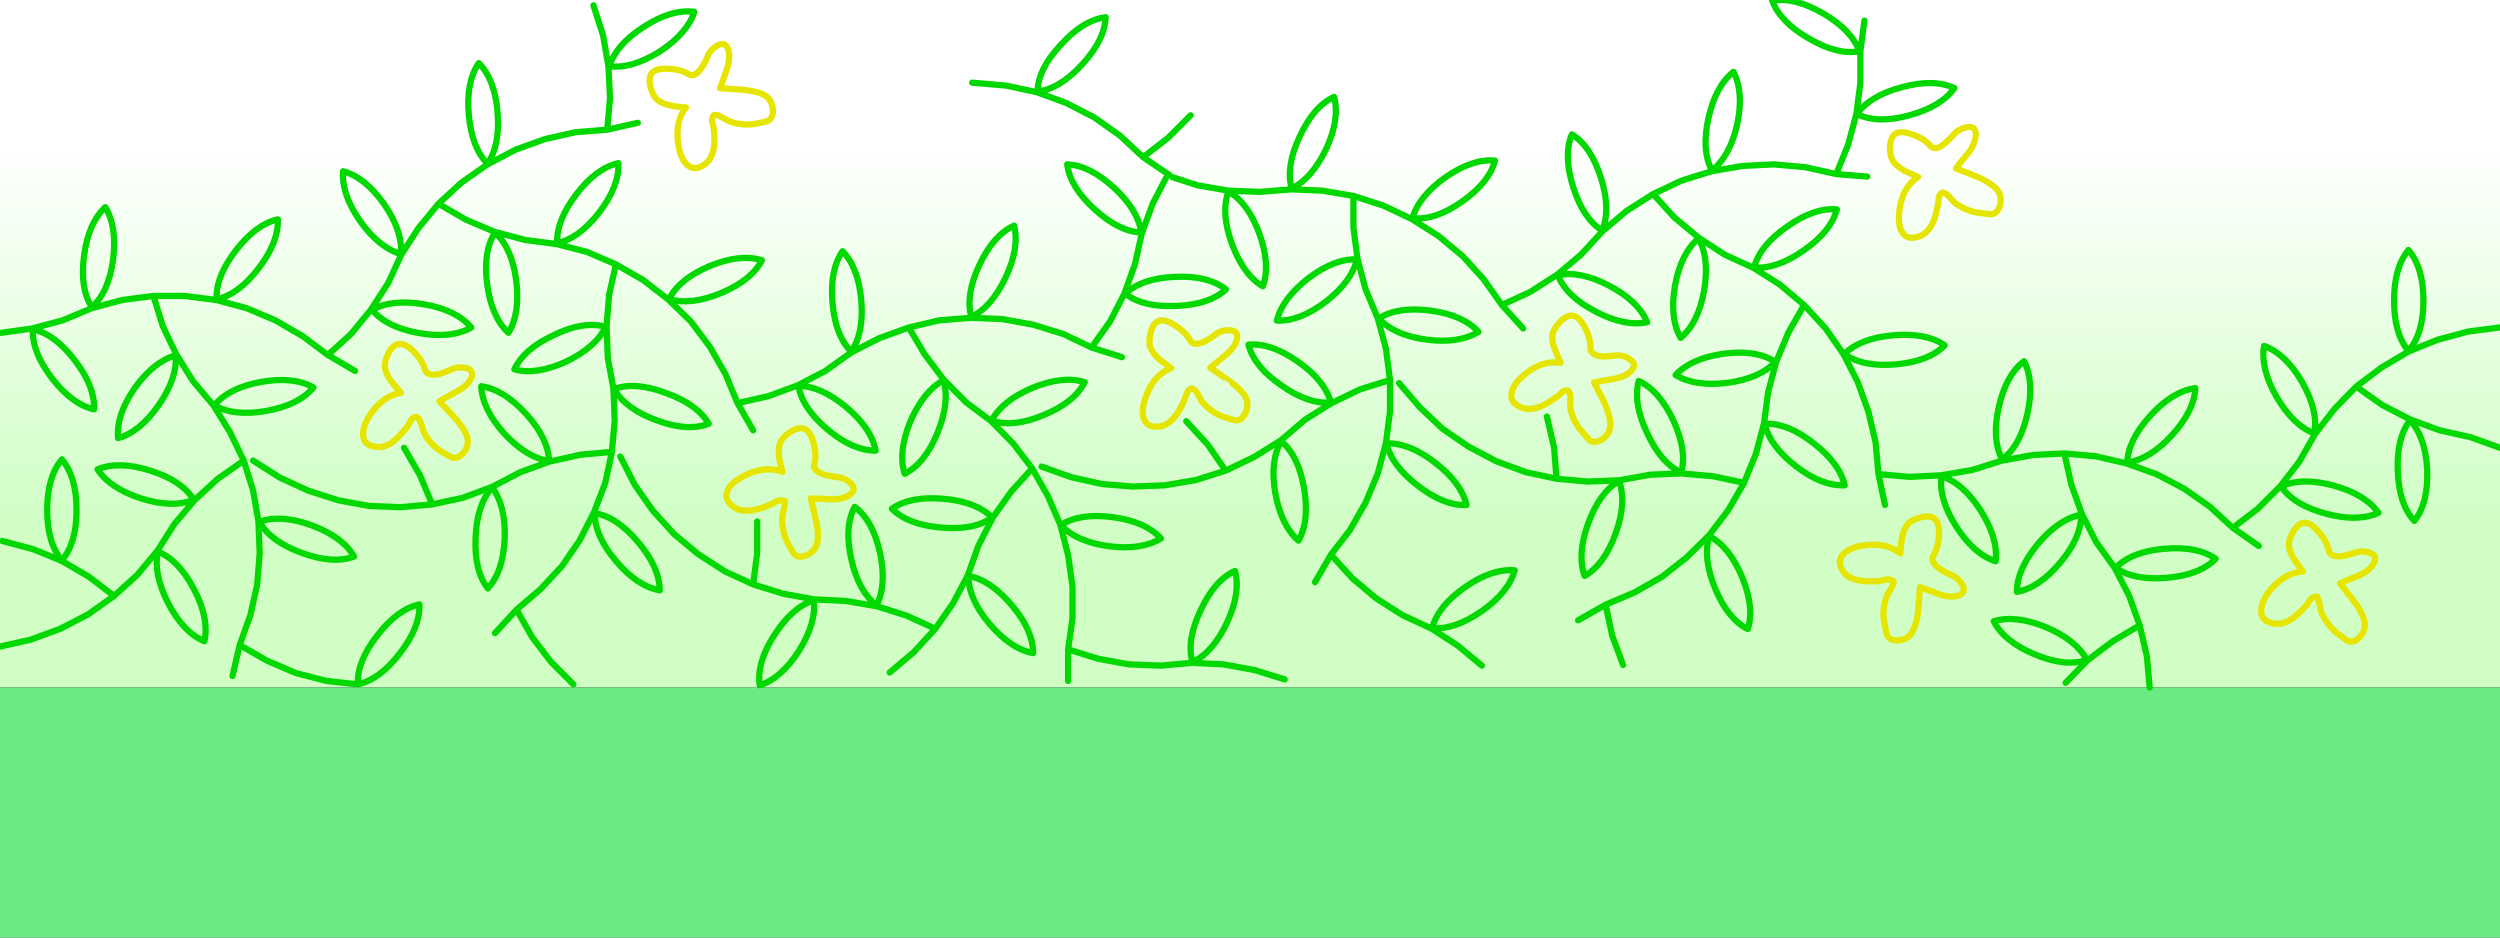 
<svg xmlns="http://www.w3.org/2000/svg" version="1.1" xmlns:xlink="http://www.w3.org/1999/xlink" preserveAspectRatio="none" x="0px" y="0px" width="400px" height="150px" viewBox="0 0 400 150">
<rect x="0" y="0" width="400" height="150" fill="#333333" stroke="none"/>
<defs>
<linearGradient id="Gradient_1" gradientUnits="userSpaceOnUse" x1="200" y1="21.5" x2="200" y2="83.1" spreadMethod="pad">
<stop  offset="1.961%" stop-color="#FFFFFF"/>

<stop  offset="100%" stop-color="#D0FEC5"/>
</linearGradient>

<g id="background_alt_0_Layer1_0_FILL">
<path fill="url(#Gradient_1)" stroke="none" d="
M 400 110
L 400 0 0 0 0 110 400 110 Z"/>

<path fill="#6AEA84" stroke="none" d="
M 400 150
L 400 110 0 110 0 150 400 150 Z"/>
</g>

<path id="background_alt_0_Layer1_1_1_STROKES" stroke="#00D800" stroke-width="1" stroke-linejoin="round" stroke-linecap="round" fill="none" d="
M 385.35 40
Q 387.75 42.8 387.75 48.1 387.75 53.4 385.35 56.15 383.05 53.4 383.05 48.1 383.05 42.8 385.35 40 Z
M 362.25 55.35
Q 365.7 56.6 368.35 61.15 370.95 65.75 370.3 69.35 366.95 68.1 364.25 63.5 361.65 58.95 362.25 55.35 Z
M 351.25 62.1
Q 347.65 62.6 344.1 66.45 340.5 70.4 340.35 74 343.95 73.5 347.5 69.65 351.1 65.7 351.25 62.1 Z
M 298.75 28.25
L 293.8 27.85 288.85 26.75 283.8 26.3 278.8 26.55 273.85 27.4 269.05 28.9 264.5 31.05 267.85 34.75 271.75 38 275.95 40.75 280.55 42.85 284.8 45.55 288.65 48.8 292.1 52.55 294.95 56.65 297.25 61.15 298.95 65.9 300.1 70.8 300.55 75.85 305.5 76.3 310.55 76.05 315.55 75.2 320.3 73.7 325.3 72.8 330.3 72.55 335.3 73 340.25 74.15 345 75.85 349.4 78.15 353.55 81.05 357.25 84.45 361.25 81.4 364.85 77.8 367.9 73.85 370.4 69.45 373.5 65.45 377 61.85 381.05 58.8 385.35 56.25 390.05 54.35 394.9 53.05 399.9 52.4
M 326.05 87.05
Q 322.7 91.1 322.7 94.7 326.25 94.05 329.65 90 333 86 333 82.35 329.45 83 326.05 87.05 Z
M 330.3 72.55
L 331.4 77.5 333.1 82.25 335.4 86.75 338.35 90.85 340.65 95.3 342.35 100.05 343.5 105 343.95 110
M 354.5 89.4
Q 352 92 346.7 92.45 341.45 92.9 338.5 90.85 341.05 88.25 346.3 87.8 351.55 87.35 354.5 89.4 Z
M 357.25 84.45
L 361.4 87.35
M 377 61.85
L 381.15 64.8 385.6 67.1 390.35 68.85 395.3 69.95 400 71.65
M 373.4 77.7
Q 378.45 79.1 380.55 82.05 377.25 83.55 372.2 82.2 367.05 80.85 365 77.85 368.25 76.3 373.4 77.7 Z
M 386.3 83.35
Q 383.85 80.75 383.65 75.45 383.4 70.15 385.6 67.25 388.1 69.95 388.35 75.2 388.55 80.5 386.3 83.35 Z
M 325.55 104.7
Q 320.65 102.65 319 99.4 322.5 98.35 327.35 100.35 332.2 102.4 333.9 105.6 330.45 106.75 325.55 104.7 Z
M 342.35 100.05
L 338.05 102.6 334 105.65 330.5 109.25
M 305.5 18.45
Q 300.4 19.85 297.1 18.25 299.2 15.3 304.3 13.95 309.45 12.55 312.7 14.1 310.6 17.05 305.5 18.45 Z
M 293.8 27.85
L 295.7 23.15 297 18.3 297.65 13.35 297.65 8.3 298.3 3.3
M 289.4 6.15
Q 294 8.85 297.5 8.2 296.25 4.8 291.7 2.15 287.15 -0.5 283.55 0.1 284.85 3.55 289.4 6.15 Z
M 293.9 33.5
Q 290.25 33.2 285.95 36.25 281.6 39.25 280.65 42.8 284.25 43.1 288.6 40.05 292.95 37.05 293.9 33.5 Z
M 277.35 11.5
Q 279.05 14.75 277.95 19.9 276.75 25.1 273.9 27.25 272.2 24.05 273.35 18.9 274.5 13.75 277.35 11.5 Z
M 256.15 28.45
Q 254.55 23.4 251.5 21.5 250.1 24.85 251.7 29.9 253.25 34.9 256.35 36.9 257.75 33.5 256.15 28.45 Z
M 257.45 45.7
Q 262.1 48.15 263.55 51.55 259.95 52.3 255.3 49.85 250.65 47.45 249.25 44.05 252.75 43.25 257.45 45.7 Z
M 187.6 28.35
L 191.6 29.65 196.5 30.5 201.55 30.7 206.6 30.3 211.55 30.5 216.55 31.35 221.35 32.9 225.9 35.05 230.15 37.75 234.05 41 237.4 44.7 240.3 48.8 244.85 46.7 249.15 43.95 252.95 40.75 256.4 37 260.25 33.75 264.5 31.05
M 271.75 38.15
Q 268.95 40.55 268 45.7 267.1 50.9 268.9 54.05 271.7 51.75 272.65 46.55 273.55 41.3 271.75 38.15 Z
M 268.1 60
Q 270.55 57.35 275.75 56.6 281 55.9 284.05 57.9 281.6 60.55 276.4 61.25 271.2 61.9 268.1 60 Z
M 288.65 48.8
L 286.15 53.2 284.2 57.85 282.9 62.75 282.25 67.7 280.95 72.6 279.05 77.25 276.5 81.65 273.45 85.65 269.85 89.2 265.9 92.3 261.5 94.8 256.9 96.75 257.95 101.7 259.7 106.4
M 223.85 61.3
L 227.15 65.15 230.8 68.6 234.95 71.45 239.4 73.8 244.15 75.55 249.05 76.6 248.65 71.6 247.5 66.65
M 259.05 76.95
Q 260.3 80.4 258.5 85.35 256.7 90.35 253.55 92.15 252.3 88.75 254.1 83.75 255.95 78.75 259.05 76.95 Z
M 279.05 77.25
L 274.1 76.2 269.05 75.75 264.05 75.95 259.1 76.85 254.05 77.05 249.05 76.6
M 273.5 85.8
Q 272.4 89.2 274.4 94.1 276.4 99 279.65 100.65 280.75 97.25 278.75 92.35 276.7 87.45 273.5 85.8 Z
M 269 75.6
Q 265.75 74.1 263.55 69.3 261.25 64.5 262.2 60.95 265.5 62.5 267.75 67.3 269.95 72.1 269 75.6 Z
M 323.85 57.8
Q 325.5 61 324.4 66.15 323.25 71.35 320.35 73.5 318.65 70.3 319.8 65.15 320.95 60 323.85 57.8 Z
M 303.3 58.3
Q 308.6 57.85 311.15 55.25 308.2 53.2 302.9 53.65 297.65 54.1 295.1 56.65 298.05 58.75 303.3 58.3 Z
M 300.55 75.85
L 301.6 80.8
M 295.15 77.65
Q 294.35 74.15 290.15 70.9 286 67.65 282.35 67.8 283.15 71.35 287.35 74.6 291.5 77.8 295.15 77.65 Z
M 313 84.25
Q 315.85 88.7 319.3 89.8 319.75 86.25 316.95 81.75 314.1 77.3 310.65 76.2 310.15 79.8 313 84.25 Z
M 213.45 15.5
Q 210.15 17.05 207.95 21.85 205.7 26.6 206.65 30.15 209.9 28.6 212.2 23.8 214.4 19.05 213.45 15.5 Z
M 217.1 41.5
Q 216.3 45 212.15 48.25 207.95 51.45 204.3 51.3 205.15 47.8 209.3 44.55 213.5 41.35 217.1 41.5 Z
M 216.55 31.35
L 216.55 36.4 217.2 41.45 218.5 46.3 220.45 50.95 221.75 55.8 222.4 60.8 222.4 65.85 221.75 70.9 220.45 75.75 218.5 80.4 216 84.8 212.95 88.75 216.35 92.5 220.2 95.75 224.45 98.45 229 100.55 233.25 103.3 237.1 106.5
M 226 34.9
Q 227 31.4 231.3 28.35 235.65 25.35 239.2 25.7 238.3 29.15 234 32.2 229.65 35.3 226 34.9 Z
M 155.55 13.225
L 161 13.7 165.9 14.75 170.65 16.5 175.1 18.8 179.2 21.7 182.9 25.15 186.9 22.05 190.5 18.45
M 166 14.65
Q 166.1 11 169.75 7.15 173.25 3.25 176.9 2.75 176.75 6.4 173.15 10.3 169.6 14.2 166 14.65 Z
M 178.25 30.05
Q 182.1 33.6 182.6 37.2 179 37.05 175.1 33.45 171.2 29.9 170.75 26.3 174.35 26.45 178.25 30.05 Z
M 102.05 19.65
L 97.15 20.75 92.1 21.15 87.2 22.25 82.5 23.95 78 26.3 73.85 29.2 70.15 32.6 74.55 35.15 79.15 37.1 84.05 38.4 89.05 39.05 93.9 40.3 98.55 42.3 102.9 44.8 106.9 47.9 110.5 51.4 113.55 55.45 116.05 59.8 118 64.5 122.9 63.4 127.65 61.65 132.05 59.35 136.2 56.4 140.7 54.1 145.4 52.4 150.3 51.25 155.35 50.85 160.35 51.05 165.3 51.95 170.15 53.45 174.65 55.6 177.6 51.45 179.9 47 181.6 42.25 182.7 37.3 184.45 32.55 186.55 28.5
M 187.1 28
L 182.9 25.15
M 196.55 30.65
Q 195.3 34.05 197.1 39 198.95 44 202.05 45.8 203.3 42.4 201.5 37.4 199.7 32.45 196.55 30.65 Z
M 196.15 46.3
Q 193.5 48.75 188.2 48.95 182.9 49.2 180.05 47 182.7 44.5 188 44.3 193.25 44.05 196.15 46.3 Z
M 166.65 74.65
L 171.4 76.35 176.35 77.45 181.3 77.85 186.35 77.65 191.35 76.8 196.1 75.3 193.25 71.15 189.8 67.4
M 174.65 55.6
L 179.5 57.15
M 173.55 61.15
Q 170.1 60.05 165.2 62.05 160.35 64.1 158.65 67.3 162.15 68.45 167 66.4 171.9 64.4 173.55 61.15 Z
M 145.4 52.4
L 147.95 56.7 151 60.75 154.55 64.35 158.55 67.35 162.1 70.95 165.15 74.95 167.65 79.35 169.65 83.95 170.9 88.85 171.6 93.85 171.6 98.9 170.9 103.9 175.7 105.4 180.65 106.3 185.7 106.5 190.75 106.05 195.75 106.3 200.7 107.2 205.55 108.7
M 177.45 87.4
Q 182.65 88.05 185.75 86.15 183.3 83.45 178.05 82.75 172.8 82.05 169.75 84 172.2 86.7 177.45 87.4 Z
M 197.6 91.35
Q 198.55 94.85 196.3 99.65 194.05 104.4 190.8 105.95 189.8 102.45 192.1 97.65 194.3 92.85 197.6 91.35 Z
M 222.4 60.8
L 217.6 62.3 213.05 64.5 208.8 67.15 204.95 70.45 200.7 73.1 196.1 75.3
M 236.55 53.1
Q 234.1 50.4 228.9 49.7 223.65 49 220.6 50.95 223.05 53.65 228.3 54.35 233.45 55 236.55 53.1 Z
M 205 61.65
Q 200.65 58.65 199.75 55.15 203.3 54.8 207.65 57.85 211.95 60.85 212.95 64.4 209.3 64.7 205 61.65 Z
M 207.75 86.5
Q 205 84.1 204.05 78.9 203.15 73.75 205 70.6 207.75 72.9 208.65 78.1 209.55 83.35 207.75 86.5 Z
M 212.95 88.75
L 210.4 93.15
M 234.65 80.8
Q 233.8 77.25 229.65 74.05 225.45 70.8 221.85 70.95 222.65 74.5 226.85 77.7 231 80.95 234.65 80.8 Z
M 242.35 91.25
Q 241.4 94.75 237.05 97.8 232.7 100.8 229.15 100.5 230.05 97 234.4 93.95 238.7 90.95 242.35 91.25 Z
M 170.9 103.9
L 170.9 108.95
M 240.3 48.8
L 243.7 52.55
M 256.9 96.75
L 252.5 99.25
M 134.8 40.2
Q 137.35 42.8 137.8 48.05 138.25 53.3 136.2 56.25 133.65 53.75 133.2 48.45 132.75 43.2 134.8 40.2 Z
M 111.1 1.9
Q 109.95 5.35 105.55 8.25 101.05 11.05 97.5 10.6 98.6 7.1 103 4.3 107.45 1.4 111.1 1.9 Z
M 97.15 20.75
L 97.6 15.7 97.35 10.65 96.5 5.7 94.95 0.85
M 92.2 31.1
Q 89 35.3 89.15 38.9 92.65 38.15 95.9 33.95 99.1 29.75 98.95 26.1 95.4 26.9 92.2 31.1 Z
M 98.55 42.3
L 97.45 47.2 97.05 52.25 97.25 57.3 98.15 62.2 98.35 67.25 97.9 72.3 96.85 77.25 95.05 81.95 92.75 86.45 89.9 90.6 86.45 94.3 82.65 97.55 85.15 101.95 88.15 105.9 91.75 109.5
M 113.6 42.55
Q 118.5 40.55 121.9 41.65 120.25 44.85 115.35 46.9 110.5 48.9 107.05 47.85 108.7 44.6 113.6 42.55 Z
M 118 64.5
L 120.5 68.85
M 113.4 67.8
Q 110 69.1 105.05 67.25 100.05 65.4 98.25 62.25 101.6 61 106.6 62.9 111.6 64.7 113.4 67.8 Z
M 90.6 57.85
Q 85.8 60.05 82.3 59.1 83.85 55.8 88.65 53.6 93.35 51.3 96.9 52.3 95.35 55.55 90.6 57.85 Z
M 80.7 69.4
Q 77.15 65.45 77 61.8 80.55 62.3 84.15 66.2 87.7 70.1 87.85 73.75 84.3 73.25 80.7 69.4 Z
M 97.9 72.3
L 92.9 72.75 87.95 73.85 83.25 75.55 78.75 77.9 74.05 79.65 69.15 80.7 64.1 81.15 59.05 80.95 54.15 80.05 49.3 78.5 44.75 76.4 40.5 73.7
M 98.55 89.75
Q 101.95 93.8 105.55 94.45 105.55 90.85 102.15 86.8 98.75 82.7 95.15 82.1 95.15 85.75 98.55 89.75 Z
M 142.35 107.6
L 146.2 104.35 149.65 100.6 145.05 98.5 140.3 97 135.3 96.15 130.25 95.9 125.35 95 120.5 93.5 115.95 91.4 111.7 88.65 107.85 85.45 104.45 81.7 101.55 77.55 99.25 73.05
M 120.5 93.5
L 121.15 88.5 121.15 83.45
M 145.65 67.45
Q 143.65 72.35 144.75 75.8 148 74.15 150 69.25 152 64.35 150.95 60.85 147.75 62.6 145.65 67.45 Z
M 140.1 72.1
Q 139.45 68.55 135.4 65.15 131.35 61.75 127.75 61.75 128.35 65.3 132.45 68.75 136.45 72.1 140.1 72.1 Z
M 136.2 89.45
Q 135.05 84.3 136.75 81.1 139.65 83.25 140.8 88.45 141.9 93.6 140.25 96.85 137.35 94.6 136.2 89.45 Z
M 165.15 74.95
L 161.8 78.65 158.85 82.8 156.55 87.3 154.85 92.05 152.5 96.5 149.65 100.6
M 158.75 82.8
Q 155.8 84.9 150.5 84.4 145.25 83.95 142.7 81.4 145.65 79.35 150.9 79.8 156.2 80.25 158.75 82.8 Z
M 165.3 104.5
Q 161.75 103.85 158.3 99.8 154.95 95.8 154.95 92.15 158.5 92.8 161.9 96.85 165.3 100.85 165.3 104.5 Z
M 162.25 36.1
Q 158.95 37.6 156.7 42.4 154.45 47.2 155.4 50.7 158.65 49.15 160.9 44.4 163.15 39.6 162.25 36.1 Z
M 81.35 53.25
Q 78.65 50.75 77.95 45.5 77.25 40.25 79.2 37.2 81.9 39.65 82.6 44.9 83.25 50.15 81.35 53.25 Z
M 76.6 10.1
Q 79.15 12.65 79.6 17.9 80.05 23.2 78 26.2 75.45 23.6 75 18.3 74.55 13.1 76.6 10.1 Z
M 54.9 27.4
Q 58.4 28.35 61.45 32.65 64.45 37 64.15 40.65 60.65 39.65 57.6 35.35 54.6 31 54.9 27.4 Z
M 44.45 35.1
Q 40.95 35.9 37.75 40.05 34.5 44.25 34.65 47.9 38.2 47.1 41.4 42.9 44.6 38.7 44.45 35.1 Z
M 0.2 53.25
L 5.2 52.55 10.05 51.25 14.7 49.3 19.55 48 24.55 47.35 29.55 47.35 34.6 48 39.45 49.3 44.05 51.25 48.45 53.8 52.45 56.8 56.15 53.45 59.35 49.55 62.1 45.3 64.2 40.75 66.95 36.5 70.15 32.6
M 14.7 49.15
Q 12.75 46.15 13.45 40.9 14.15 35.65 16.85 33.15 18.75 36.25 18.1 41.5 17.4 46.75 14.7 49.15 Z
M 25.4 64.8
Q 22.35 69.15 18.9 70.1 18.55 66.45 21.55 62.1 24.6 57.85 28.1 56.85 28.4 60.45 25.4 64.8 Z
M 24.55 47.35
L 26.05 52.2 28.2 56.7 30.9 61 34.15 64.85 36.8 69.15 39 73.7 40.5 78.5 41.35 83.45 41.55 88.5 41.15 93.55 40.05 98.45 38.35 103.2 42.7 105.7 47.35 107.7 52.25 108.95 57.25 109.5
Q 57.1 105.85 60.35 101.7 63.55 97.5 67.1 96.7 67.25 100.3 64 104.5 60.8 108.7 57.25 109.5
M 12 57.7
Q 8.8 53.45 5.25 52.7 5.1 56.3 8.3 60.5 11.55 64.7 15.05 65.5 15.2 61.85 12 57.7 Z
M 7.55 81.6
Q 7.55 76.3 9.9 73.5 12.25 76.3 12.25 81.6 12.25 86.9 9.9 89.65 7.55 86.9 7.55 81.6 Z
M 0 103.45
L 4.9 102.35 9.65 100.6 14.1 98.3 18.25 95.35 14.25 92.3 9.9 89.75 5.25 87.85 0.35 86.55
M 39 73.7
L 34.85 76.6 31.15 80 27.9 83.85 25.2 88.1 21.95 92 18.25 95.35
M 26.9 96.5
Q 29.35 101.2 32.7 102.6 33.5 99 31.05 94.3 28.6 89.6 25.25 88.25 24.5 91.8 26.9 96.5 Z
M 31 79.95
Q 29.05 76.85 24.05 75.3 19 73.7 15.6 75.1 17.6 78.15 22.6 79.75 27.65 81.35 31 79.95 Z
M 67.1 53.3
Q 72.25 54.2 75.4 52.4 73.05 49.6 67.9 48.7 62.65 47.8 59.55 49.6 61.9 52.4 67.1 53.3 Z
M 52.45 56.8
L 56.8 59.35
M 50.15 62
Q 47.05 60.2 41.8 61.1 36.6 62.05 34.3 64.85 37.4 66.65 42.6 65.75 47.85 64.8 50.15 62 Z
M 49.85 84.05
Q 44.9 82.25 41.5 83.5 43.3 86.65 48.25 88.45 53.25 90.3 56.65 89.05 54.85 85.9 49.85 84.05 Z
M 78.05 94.15
Q 80.5 91.5 80.75 86.2 80.95 80.95 78.75 78 76.3 80.7 76.1 86 75.85 91.3 78.05 94.15 Z
M 69.15 80.7
L 67.2 76.05 64.65 71.65
M 38.35 103.2
L 37.2 108.15
M 121.55 109.65
Q 121.05 106 123.9 101.6 126.75 97.15 130.2 96.05 130.65 99.6 127.85 104.1 125 108.55 121.55 109.65 Z
M 82.65 97.55
L 79.2 101.3"/>

<path id="background_alt_0_Layer1_1_2_STROKES" stroke="#E5E500" stroke-width="1" stroke-linejoin="round" stroke-linecap="round" fill="none" d="
M 361.8 97.65
Q 361.7 99.35 363.7 99.75 365.2 100.05 366.8 98.95 367.7 98.3 369 96.9 369.2 96.65 369.6 96 370 95.45 370.7 95.45 371 95.9 371.15 96.8 371.35 97.85 371.5 98.15 372.55 100.35 374.25 101.55 375.45 102.45 375.7 102.55 376.35 102.85 377.1 102.35 378.15 101.55 378.35 100.25 378.55 99 377 96.7 376.4 95.85 374.4 93.35 375.35 92.85 377.6 92 379.5 91.1 379.95 89.8 380.3 88.85 379.15 88.45 378.2 88.1 377.2 88.3 375.9 88.75 374.9 88.95 373.1 89.25 372.65 88.3 372.4 86.7 370.85 84.95 369.15 83 367.85 83.95 367.2 84.45 366.7 85.5 366.15 86.5 366.2 87.25 366.3 88.3 367.05 89.45 367.2 89.75 368.45 91.45 365.25 91.65 362.75 95.05 361.85 96.4 361.8 97.65 Z
M 308.95 23.45
Q 307.95 22.15 305.75 21.45 303.35 20.6 302.7 22.1 302.35 22.85 302.4 23.95 302.45 25.15 302.9 25.8 303.5 26.65 304.7 27.3 305.25 27.6 306.9 28.3 304.15 30.15 303.85 34.25 303.7 35.9 304.25 37 305 38.5 307 37.85 308.4 37.4 309.25 35.65 309.7 34.6 310.1 32.7 310.15 32 310.2 31.65 310.35 31 310.8 30.8 311.35 30.85 311.95 31.55 312.65 32.4 312.9 32.55 314.8 33.9 316.95 34.1 318.35 34.3 318.7 34.25 319.45 34.15 319.8 33.35 320.35 32.2 319.9 30.95 319.45 29.8 316.95 28.55 316.35 28.25 312.95 26.95 313.6 26.05 315.15 24.2 316.3 22.4 316.1 21.15 315.9 20.15 314.75 20.35 313.75 20.5 312.9 21.2 312 22.25 311.25 22.85 309.85 24.15 308.95 23.45 Z
M 258.55 60.55
Q 260.55 60.1 261.25 59 261.8 58.15 260.8 57.5 260 56.9 258.95 56.85 256.75 57.05 256.6 57.05 254.7 56.95 254.45 55.85 254.6 54.25 253.5 52.25 252.25 49.95 250.75 50.65 250.05 50.95 249.3 51.85 248.6 52.7 248.4 53.5 248.25 54.55 248.75 55.85 248.95 56.35 249.7 58.05 246.45 57.55 243.4 60.4 242.2 61.5 241.9 62.7 241.45 64.35 243.3 65.15 244.65 65.75 246.45 65.05 247.45 64.65 249.1 63.5 249.35 63.35 249.9 62.8 250.4 62.35 250.9 62.5 251.3 62.95 251.25 63.9 251.2 65 251.25 65.25 251.65 67.5 253.2 69.15 254.1 70.25 254.35 70.45 254.95 70.9 255.85 70.55 257.1 70 257.5 68.85 258 67.65 256.95 65.05 256.55 64 255.05 61.2 256.2 60.95 258.55 60.55 Z
M 300.8 92.95
Q 301.1 92.9 301.85 92.7 302.5 92.6 303 93.05 302.95 93.55 302.5 94.3 301.9 95.25 301.8 95.6 301.05 97.85 301.55 99.9 301.8 101.35 301.95 101.65 302.25 102.3 303.1 102.45 304.55 102.55 305.4 101.8 306.4 101 306.85 98.25 306.95 97.5 307.2 93.95 308.25 94.3 310.45 95.15 312.45 95.75 313.6 95.15 314.55 94.7 314 93.6 313.5 92.7 312.6 92.2 311.35 91.65 310.5 91.1 308.95 90.1 309.25 89.05 310.15 87.7 310.25 85.45 310.3 82.8 308.65 82.65 307.85 82.55 306.8 82.95 305.7 83.3 305.2 83.9 304.55 84.8 304.3 86.15 304.2 86.7 304.05 88.55 301.55 86.55 297.4 87.4 295.85 87.75 295 88.6 293.75 89.8 294.95 91.5 296.25 93.35 300.8 92.95 Z
M 192.9 54.55
Q 191.25 55.45 190.5 54.6 189.75 53.1 187.8 51.95 185.65 50.55 184.65 51.95 184.2 52.6 184 53.7 183.8 54.8 184.05 55.55 184.45 56.55 185.5 57.5 185.85 57.8 187.4 58.9 184.4 60 183.15 64.05 182.65 65.6 182.95 66.75 183.4 68.5 185.45 68.25 187.8 68 189.55 63.9 189.75 63.25 189.9 62.9 190.15 62.25 190.7 62.15 191.25 62.3 191.7 63.15 192.2 64.15 192.4 64.35 193.95 66.15 195.95 66.75 197.4 67.25 197.7 67.25 198.4 67.35 198.95 66.6 199.75 65.55 199.55 64.3 199.4 63.05 197.15 61.3 197.15 61.25 193.65 58.85 194.45 58.15 196.35 56.6 197.9 55.2 197.95 53.9 198 52.9 196.75 52.85 195.75 52.75 194.85 53.25 193.75 54.1 192.9 54.55 Z
M 122.85 19.35
Q 123.5 19.05 123.65 18.1 123.75 16.75 123 15.8 122.25 14.8 119.5 14.45 119 14.35 115.2 14.1 116.05 11.85 116.4 10.75 116.95 8.8 116.4 7.65 115.95 6.7 114.85 7.25 114 7.7 113.4 8.6 112.9 9.9 112.35 10.7 111.35 12.3 110.3 11.95 108.95 11.05 106.7 11 104.1 10.9 103.95 12.55 103.85 13.4 104.25 14.45 104.6 15.55 105.2 16 106.05 16.65 107.4 16.9 107.95 17.05 109.75 17.2 107.8 19.7 108.65 23.8 109 25.4 109.85 26.3 111.1 27.5 112.75 26.3 113.95 25.45 114.25 23.5 114.4 22.4 114.2 20.45 114 19.8 113.95 19.45 113.85 18.8 114.25 18.4 114.75 18.25 115.55 18.8 116.5 19.35 116.8 19.45 118.95 20.2 121.15 19.75 122.55 19.5 122.85 19.35 Z
M 117.35 81.1
Q 119.25 82.5 123.35 80.7 123.65 80.6 124.25 80.2 124.85 79.9 125.55 80.15 125.65 80.6 125.4 81.55 125.15 82.55 125.15 82.9 125.1 85.15 126.15 87.1 126.9 88.45 127.05 88.6 127.55 89.2 128.4 89.05 129.8 88.7 130.4 87.7 131.15 86.7 130.7 83.9 130.65 83.75 129.75 79.75 130.85 79.75 133.25 79.9 135.35 79.85 136.25 78.9 136.95 78.2 136.15 77.35 135.45 76.65 134.4 76.4 133.05 76.25 132.05 76 130.25 75.5 130.25 74.45 130.75 72.8 130.1 70.65 129.4 68.2 127.75 68.55 127 68.7 126.1 69.35 125.2 70.05 124.85 70.75 124.5 71.75 124.65 73.15 124.7 73.6 125.2 75.5 122.1 74.35 118.5 76.45 117.05 77.25 116.5 78.3 115.7 79.9 117.35 81.1 Z
M 70.4 59.8
Q 68.6 60.3 68.05 59.3 67.7 57.75 66.05 56.1 64.2 54.35 62.95 55.45 62.35 55.95 61.9 57.05 61.5 58.05 61.6 58.85 61.75 59.9 62.6 61 62.9 61.45 64.15 62.85 61 63.35 58.85 66.95 58.05 68.35 58.1 69.6 58.15 71.3 60.2 71.5 61.65 71.7 63.15 70.45 64 69.75 65.2 68.2 65.55 67.55 65.75 67.25 66.1 66.7 66.6 66.7 67.15 66.95 67.4 67.85 67.7 69 67.85 69.25 68.9 71.25 70.8 72.35 72.15 73.15 72.35 73.2 73.05 73.45 73.7 72.85 74.75 72.05 74.85 70.75 74.95 69.5 73.15 67.3 72.8 66.85 70.3 64.2 71.2 63.65 73.35 62.5 75.15 61.45 75.5 60.2 75.75 59.25 74.65 58.9 73.65 58.65 72.6 58.95 71.35 59.5 70.4 59.8 Z"/>
</defs>

<g transform="matrix( 1, 0, 0, 1, 0,0) ">
<g transform="matrix( 1, 0, 0, 1, 0,0) ">
<use xlink:href="#background_alt_0_Layer1_0_FILL"/>
</g>

<g transform="matrix( 1, 0, 0, 1, 0,0) ">
<use xlink:href="#background_alt_0_Layer1_1_1_STROKES"/>

<use xlink:href="#background_alt_0_Layer1_1_2_STROKES"/>
</g>
</g>
</svg>
